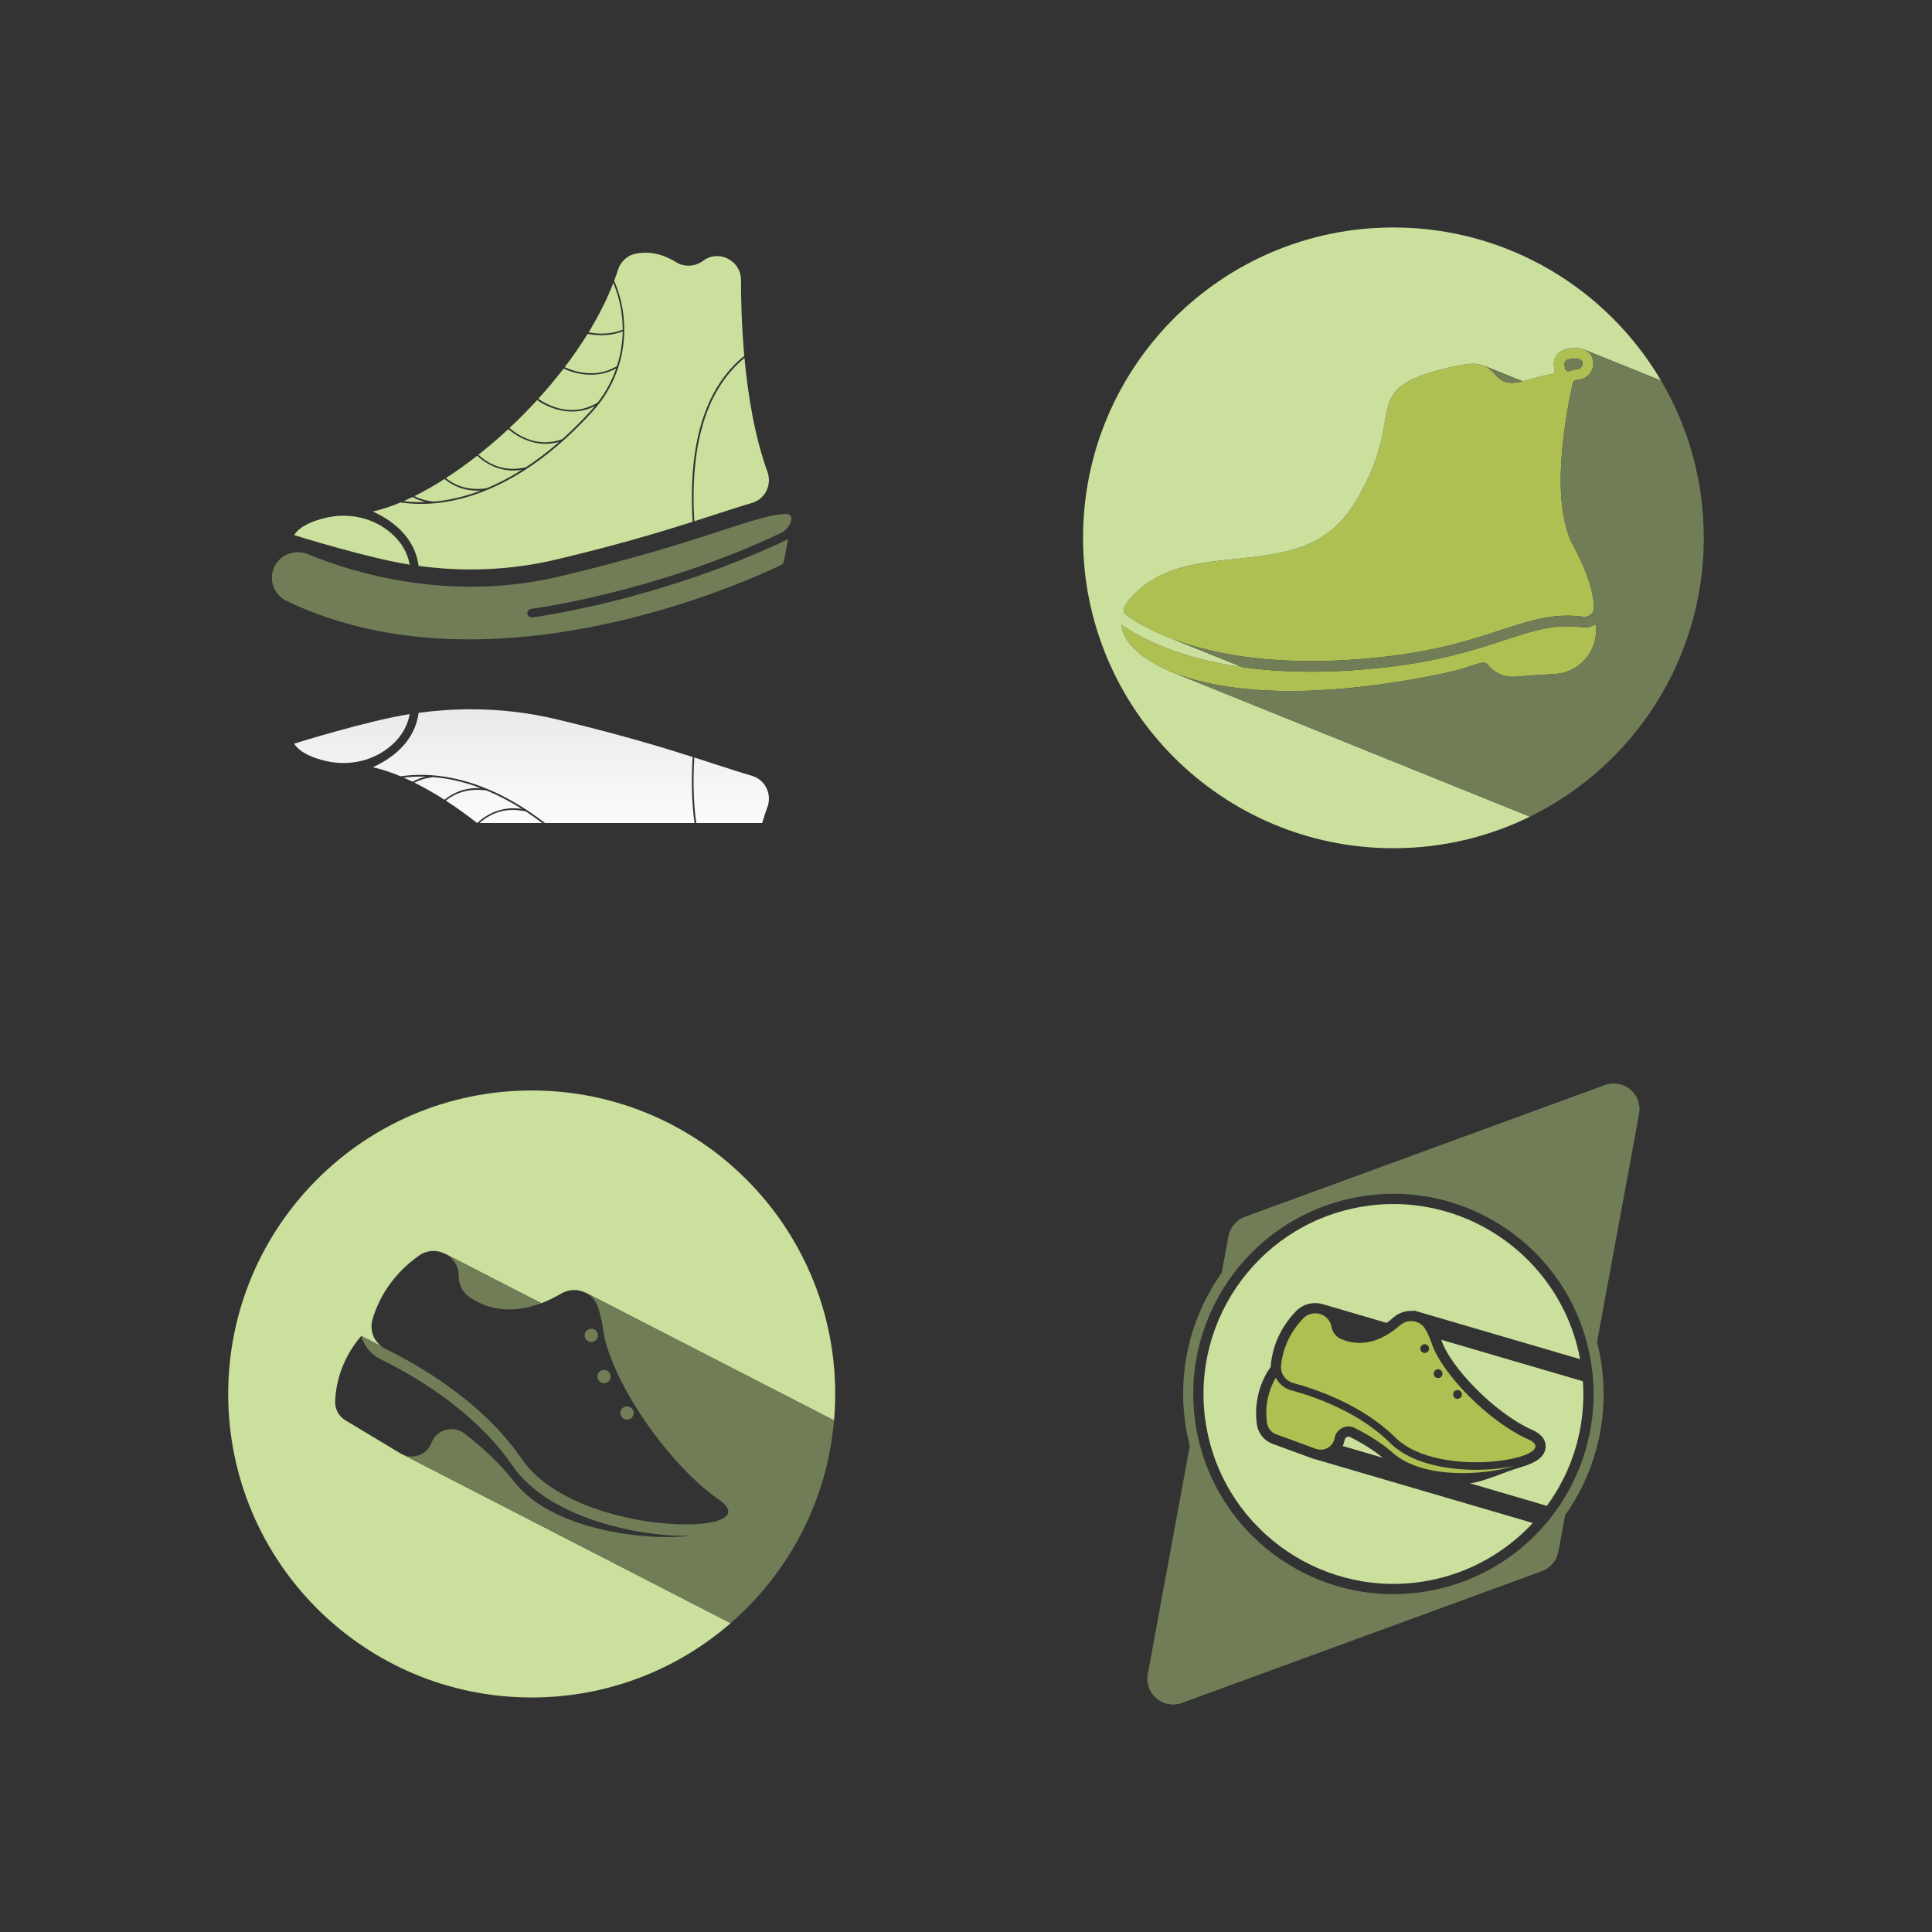 <?xml version="1.0" encoding="UTF-8"?>
<svg xmlns="http://www.w3.org/2000/svg" xmlns:xlink="http://www.w3.org/1999/xlink" width="2000" height="2000" viewBox="0 0 2000 2000">
<rect x="0" y="0" width="2000" height="2000" fill="#333333" stroke="none"/>
<defs>
<clipPath id="clip-0">

</clipPath>
<clipPath id="clip-1">
<path clip-rule="nonzero" d="M 819.344 786.699 C 818.285 780.211 814.07 774.672 808.121 771.859 C 677.199 710.051 551.297 693.66 549.867 693.48 C 547.422 693.172 545.688 690.941 545.992 688.5 C 546.277 686.238 548.199 684.59 550.414 684.59 C 550.602 684.59 550.785 684.602 550.973 684.629 C 552.434 684.809 682.098 701.66 815.789 765.629 C 813.91 754.82 811.824 743.52 811.023 741.539 C 810.562 740.398 809.707 739.469 808.602 738.93 C 784.555 727.18 511.727 598.539 296.711 701.629 C 284.703 707.391 278.645 721.109 282.805 733.91 C 287.66 748.859 304.316 755.969 318.859 749.988 C 365.578 730.781 465.285 700.059 579.094 726.988 C 728.523 762.352 783.41 791.77 814.375 791.711 C 817.129 791.699 819.344 789.449 819.344 786.699 Z M 819.344 786.699 "/>
</clipPath>
<clipPath id="clip-2">
<path clip-rule="nonzero" d="M 819.344 786.699 C 818.285 780.211 814.07 774.672 808.121 771.859 C 677.199 710.051 551.297 693.66 549.867 693.48 C 547.422 693.172 545.688 690.941 545.992 688.5 C 546.277 686.238 548.199 684.59 550.414 684.59 C 550.602 684.59 550.785 684.602 550.973 684.629 C 552.434 684.809 682.098 701.66 815.789 765.629 C 813.91 754.82 811.824 743.52 811.023 741.539 C 810.562 740.398 809.707 739.469 808.602 738.93 C 784.555 727.18 511.727 598.539 296.711 701.629 C 284.703 707.391 278.645 721.109 282.805 733.91 C 287.66 748.859 304.316 755.969 318.859 749.988 C 365.578 730.781 465.285 700.059 579.094 726.988 C 728.523 762.352 783.41 791.77 814.375 791.711 C 817.129 791.699 819.344 789.449 819.344 786.699 "/>
</clipPath>
<linearGradient id="linear-pattern-0" gradientUnits="userSpaceOnUse" x1="0.41" y1="0" x2="1.328" y2="0" gradientTransform="matrix(0, -210.656, 210.656, 0, 550.42, 878.22)">
<stop offset="0" stop-color="rgb(95.044%, 94.954%, 94.977%)" stop-opacity="1"/>
<stop offset="0.016" stop-color="rgb(94.958%, 94.867%, 94.89%)" stop-opacity="1"/>
<stop offset="0.031" stop-color="rgb(94.783%, 94.688%, 94.713%)" stop-opacity="1"/>
<stop offset="0.047" stop-color="rgb(94.611%, 94.513%, 94.537%)" stop-opacity="1"/>
<stop offset="0.062" stop-color="rgb(94.438%, 94.337%, 94.363%)" stop-opacity="1"/>
<stop offset="0.078" stop-color="rgb(94.266%, 94.162%, 94.188%)" stop-opacity="1"/>
<stop offset="0.094" stop-color="rgb(94.092%, 93.983%, 94.011%)" stop-opacity="1"/>
<stop offset="0.109" stop-color="rgb(93.919%, 93.808%, 93.835%)" stop-opacity="1"/>
<stop offset="0.125" stop-color="rgb(93.747%, 93.633%, 93.661%)" stop-opacity="1"/>
<stop offset="0.141" stop-color="rgb(93.575%, 93.457%, 93.486%)" stop-opacity="1"/>
<stop offset="0.156" stop-color="rgb(93.399%, 93.279%, 93.309%)" stop-opacity="1"/>
<stop offset="0.172" stop-color="rgb(93.227%, 93.103%, 93.134%)" stop-opacity="1"/>
<stop offset="0.188" stop-color="rgb(93.054%, 92.928%, 92.96%)" stop-opacity="1"/>
<stop offset="0.203" stop-color="rgb(92.882%, 92.752%, 92.784%)" stop-opacity="1"/>
<stop offset="0.219" stop-color="rgb(92.706%, 92.574%, 92.607%)" stop-opacity="1"/>
<stop offset="0.234" stop-color="rgb(92.534%, 92.398%, 92.432%)" stop-opacity="1"/>
<stop offset="0.25" stop-color="rgb(92.361%, 92.223%, 92.258%)" stop-opacity="1"/>
<stop offset="0.266" stop-color="rgb(92.189%, 92.047%, 92.082%)" stop-opacity="1"/>
<stop offset="0.281" stop-color="rgb(92.014%, 91.869%, 91.905%)" stop-opacity="1"/>
<stop offset="0.297" stop-color="rgb(91.843%, 91.695%, 91.731%)" stop-opacity="1"/>
<stop offset="0.312" stop-color="rgb(91.669%, 91.518%, 91.556%)" stop-opacity="1"/>
<stop offset="0.328" stop-color="rgb(91.496%, 91.342%, 91.38%)" stop-opacity="1"/>
<stop offset="0.344" stop-color="rgb(91.322%, 91.164%, 91.203%)" stop-opacity="1"/>
<stop offset="0.359" stop-color="rgb(91.15%, 90.99%, 91.029%)" stop-opacity="1"/>
<stop offset="0.375" stop-color="rgb(90.977%, 90.813%, 90.854%)" stop-opacity="1"/>
<stop offset="0.391" stop-color="rgb(90.805%, 90.637%, 90.678%)" stop-opacity="1"/>
<stop offset="0.406" stop-color="rgb(90.63%, 90.459%, 90.501%)" stop-opacity="1"/>
<stop offset="0.422" stop-color="rgb(90.459%, 90.285%, 90.327%)" stop-opacity="1"/>
<stop offset="0.438" stop-color="rgb(90.285%, 90.108%, 90.152%)" stop-opacity="1"/>
<stop offset="0.453" stop-color="rgb(90.111%, 89.931%, 89.975%)" stop-opacity="1"/>
<stop offset="0.469" stop-color="rgb(89.937%, 89.754%, 89.799%)" stop-opacity="1"/>
<stop offset="0.484" stop-color="rgb(89.766%, 89.58%, 89.626%)" stop-opacity="1"/>
<stop offset="0.5" stop-color="rgb(89.592%, 89.403%, 89.45%)" stop-opacity="1"/>
<stop offset="0.516" stop-color="rgb(89.418%, 89.226%, 89.273%)" stop-opacity="1"/>
<stop offset="0.531" stop-color="rgb(89.244%, 89.049%, 89.098%)" stop-opacity="1"/>
<stop offset="0.547" stop-color="rgb(89.073%, 88.875%, 88.924%)" stop-opacity="1"/>
<stop offset="0.562" stop-color="rgb(88.899%, 88.698%, 88.748%)" stop-opacity="1"/>
<stop offset="0.578" stop-color="rgb(88.725%, 88.521%, 88.571%)" stop-opacity="1"/>
<stop offset="0.594" stop-color="rgb(88.551%, 88.344%, 88.396%)" stop-opacity="1"/>
<stop offset="0.609" stop-color="rgb(88.38%, 88.17%, 88.222%)" stop-opacity="1"/>
<stop offset="0.625" stop-color="rgb(88.206%, 87.993%, 88.046%)" stop-opacity="1"/>
<stop offset="0.75" stop-color="rgb(88.02%, 87.802%, 87.857%)" stop-opacity="1"/>
<stop offset="1" stop-color="rgb(87.921%, 87.701%, 87.756%)" stop-opacity="1"/>
</linearGradient>
<clipPath id="clip-3">
<path clip-rule="nonzero" d="M 304 739 L 425 739 L 425 790 L 304 790 Z M 304 739 "/>
</clipPath>
<clipPath id="clip-4">
<path clip-rule="nonzero" d="M 414.898 760.969 C 419.594 754.422 422.648 747.16 424.09 739.238 C 380.648 746 304.539 769.801 304.539 769.801 C 304.547 769.898 304.547 769.961 304.547 769.961 C 310.629 779.371 324.316 784.73 337.395 787.781 C 361.195 793.328 386.535 787.859 404.957 771.789 C 408.652 768.57 412.02 764.98 414.898 760.969 Z M 414.898 760.969 "/>
</clipPath>
<clipPath id="clip-5">
<path clip-rule="nonzero" d="M 414.898 760.969 C 419.594 754.422 422.648 747.16 424.09 739.238 C 380.648 746 304.539 769.801 304.539 769.801 C 304.547 769.898 304.547 769.961 304.547 769.961 C 310.629 779.371 324.316 784.73 337.395 787.781 C 361.195 793.328 386.535 787.859 404.957 771.789 C 408.652 768.57 412.02 764.98 414.898 760.969 "/>
</clipPath>
<linearGradient id="linear-pattern-1" gradientUnits="userSpaceOnUse" x1="0.403" y1="0" x2="0.66" y2="0" gradientTransform="matrix(0, -210.657, 210.657, 0, 364.316, 878.22)">
<stop offset="0" stop-color="rgb(95.134%, 95.045%, 95.067%)" stop-opacity="1"/>
<stop offset="0.062" stop-color="rgb(95.038%, 94.948%, 94.971%)" stop-opacity="1"/>
<stop offset="0.125" stop-color="rgb(94.844%, 94.751%, 94.774%)" stop-opacity="1"/>
<stop offset="0.188" stop-color="rgb(94.649%, 94.551%, 94.576%)" stop-opacity="1"/>
<stop offset="0.25" stop-color="rgb(94.456%, 94.356%, 94.38%)" stop-opacity="1"/>
<stop offset="0.312" stop-color="rgb(94.263%, 94.157%, 94.183%)" stop-opacity="1"/>
<stop offset="0.375" stop-color="rgb(94.067%, 93.959%, 93.987%)" stop-opacity="1"/>
<stop offset="0.438" stop-color="rgb(93.874%, 93.762%, 93.79%)" stop-opacity="1"/>
<stop offset="0.5" stop-color="rgb(93.681%, 93.565%, 93.594%)" stop-opacity="1"/>
<stop offset="0.562" stop-color="rgb(93.488%, 93.369%, 93.398%)" stop-opacity="1"/>
<stop offset="0.625" stop-color="rgb(93.292%, 93.17%, 93.201%)" stop-opacity="1"/>
<stop offset="0.688" stop-color="rgb(93.1%, 92.975%, 93.005%)" stop-opacity="1"/>
<stop offset="0.75" stop-color="rgb(92.905%, 92.776%, 92.809%)" stop-opacity="1"/>
<stop offset="0.812" stop-color="rgb(92.711%, 92.578%, 92.61%)" stop-opacity="1"/>
<stop offset="0.875" stop-color="rgb(92.519%, 92.383%, 92.416%)" stop-opacity="1"/>
<stop offset="0.938" stop-color="rgb(92.325%, 92.184%, 92.22%)" stop-opacity="1"/>
<stop offset="1" stop-color="rgb(92.128%, 91.986%, 92.021%)" stop-opacity="1"/>
</linearGradient>
<clipPath id="clip-6">
<path clip-rule="nonzero" d="M 417 803 L 441 803 L 441 810 L 417 810 Z M 417 803 "/>
</clipPath>
<clipPath id="clip-7">
<path clip-rule="nonzero" d="M 417.84 804.988 C 420.875 806.309 423.941 807.719 427.039 809.219 C 431.023 807.039 435.523 805.23 440.633 803.988 C 432.062 803.719 424.414 804.172 417.84 804.988 Z M 417.84 804.988 "/>
</clipPath>
<clipPath id="clip-8">
<path clip-rule="nonzero" d="M 417.84 804.988 C 420.875 806.309 423.941 807.719 427.039 809.219 C 431.023 807.039 435.523 805.23 440.633 803.988 C 432.062 803.719 424.414 804.172 417.84 804.988 "/>
</clipPath>
<linearGradient id="linear-pattern-2" gradientUnits="userSpaceOnUse" x1="0.328" y1="0" x2="0.354" y2="0" gradientTransform="matrix(0, -210.656, 210.656, 0, 429.237, 878.22)">
<stop offset="0" stop-color="rgb(96.043%, 95.972%, 95.99%)" stop-opacity="1"/>
<stop offset="0.5" stop-color="rgb(95.964%, 95.891%, 95.909%)" stop-opacity="1"/>
<stop offset="1" stop-color="rgb(95.81%, 95.734%, 95.752%)" stop-opacity="1"/>
</linearGradient>
<clipPath id="clip-9">
<path clip-rule="nonzero" d="M 461 817 L 541 817 L 541 852 L 461 852 Z M 461 817 "/>
</clipPath>
<clipPath id="clip-10">
<path clip-rule="nonzero" d="M 540.316 837.41 C 527.438 829.281 515.188 823.059 503.734 818.309 C 484.715 815.629 471.086 821.141 461.539 828.809 C 472.289 835.75 483.152 843.512 493.953 851.98 C 503.773 842.988 519.242 834.102 540.316 837.41 Z M 540.316 837.41 "/>
</clipPath>
<clipPath id="clip-11">
<path clip-rule="nonzero" d="M 540.316 837.41 C 527.438 829.281 515.188 823.059 503.734 818.309 C 484.715 815.629 471.086 821.141 461.539 828.809 C 472.289 835.75 483.152 843.512 493.953 851.98 C 503.773 842.988 519.242 834.102 540.316 837.41 "/>
</clipPath>
<linearGradient id="linear-pattern-3" gradientUnits="userSpaceOnUse" x1="0.125" y1="0" x2="0.297" y2="0" gradientTransform="matrix(0, -210.656, 210.656, 0, 500.928, 878.22)">
<stop offset="0" stop-color="rgb(98.497%, 98.47%, 98.477%)" stop-opacity="1"/>
<stop offset="0.125" stop-color="rgb(98.367%, 98.337%, 98.344%)" stop-opacity="1"/>
<stop offset="0.25" stop-color="rgb(98.105%, 98.07%, 98.079%)" stop-opacity="1"/>
<stop offset="0.375" stop-color="rgb(97.845%, 97.806%, 97.816%)" stop-opacity="1"/>
<stop offset="0.5" stop-color="rgb(97.585%, 97.542%, 97.552%)" stop-opacity="1"/>
<stop offset="0.625" stop-color="rgb(97.324%, 97.275%, 97.287%)" stop-opacity="1"/>
<stop offset="0.75" stop-color="rgb(97.064%, 97.011%, 97.023%)" stop-opacity="1"/>
<stop offset="0.875" stop-color="rgb(96.802%, 96.744%, 96.758%)" stop-opacity="1"/>
<stop offset="1" stop-color="rgb(96.542%, 96.48%, 96.495%)" stop-opacity="1"/>
</linearGradient>
<clipPath id="clip-12">
<path clip-rule="nonzero" d="M 428 804 L 498 804 L 498 828 L 428 828 Z M 428 804 "/>
</clipPath>
<clipPath id="clip-13">
<path clip-rule="nonzero" d="M 497.609 815.879 C 481.934 809.941 467.887 806.762 455.984 805.23 C 453.547 804.91 451.164 804.66 448.84 804.469 C 441.059 805.309 434.484 807.34 428.953 810.16 C 439.113 815.18 449.566 821.141 460.141 827.898 C 468.965 820.66 481.152 815.109 497.609 815.879 Z M 497.609 815.879 "/>
</clipPath>
<clipPath id="clip-14">
<path clip-rule="nonzero" d="M 497.609 815.879 C 481.934 809.941 467.887 806.762 455.984 805.23 C 453.547 804.91 451.164 804.66 448.84 804.469 C 441.059 805.309 434.484 807.34 428.953 810.16 C 439.113 815.18 449.566 821.141 460.141 827.898 C 468.965 820.66 481.152 815.109 497.609 815.879 "/>
</clipPath>
<linearGradient id="linear-pattern-4" gradientUnits="userSpaceOnUse" x1="0.239" y1="0" x2="0.35" y2="0" gradientTransform="matrix(0, -210.657, 210.657, 0, 463.281, 878.22)">
<stop offset="0" stop-color="rgb(97.116%, 97.064%, 97.076%)" stop-opacity="1"/>
<stop offset="0.25" stop-color="rgb(96.95%, 96.893%, 96.907%)" stop-opacity="1"/>
<stop offset="0.5" stop-color="rgb(96.613%, 96.55%, 96.565%)" stop-opacity="1"/>
<stop offset="0.75" stop-color="rgb(96.277%, 96.208%, 96.225%)" stop-opacity="1"/>
<stop offset="1" stop-color="rgb(95.94%, 95.866%, 95.885%)" stop-opacity="1"/>
</linearGradient>
<clipPath id="clip-15">
<path clip-rule="nonzero" d="M 717 784 L 796 784 L 796 852 L 717 852 Z M 717 784 "/>
</clipPath>
<clipPath id="clip-16">
<path clip-rule="nonzero" d="M 778.227 803.051 C 768.16 800.172 756.551 796.391 742.684 791.891 C 735.281 789.48 727.328 786.891 718.734 784.16 C 717.262 808.988 717.941 831.609 720.766 851.98 L 788.992 851.98 C 790.695 846.289 792.516 840.699 794.488 835.262 C 799.367 821.801 791.988 806.988 778.227 803.051 Z M 778.227 803.051 "/>
</clipPath>
<clipPath id="clip-17">
<path clip-rule="nonzero" d="M 778.227 803.051 C 768.16 800.172 756.551 796.391 742.684 791.891 C 735.281 789.48 727.328 786.891 718.734 784.16 C 717.262 808.988 717.941 831.609 720.766 851.98 L 788.992 851.98 C 790.695 846.289 792.516 840.699 794.488 835.262 C 799.367 821.801 791.988 806.988 778.227 803.051 "/>
</clipPath>
<linearGradient id="linear-pattern-5" gradientUnits="userSpaceOnUse" x1="0.125" y1="0" x2="0.447" y2="0" gradientTransform="matrix(0, -210.657, 210.657, 0, 756.987, 878.22)">
<stop offset="0" stop-color="rgb(98.497%, 98.47%, 98.477%)" stop-opacity="1"/>
<stop offset="0.062" stop-color="rgb(98.376%, 98.346%, 98.354%)" stop-opacity="1"/>
<stop offset="0.125" stop-color="rgb(98.131%, 98.097%, 98.106%)" stop-opacity="1"/>
<stop offset="0.188" stop-color="rgb(97.89%, 97.85%, 97.861%)" stop-opacity="1"/>
<stop offset="0.25" stop-color="rgb(97.647%, 97.604%, 97.615%)" stop-opacity="1"/>
<stop offset="0.312" stop-color="rgb(97.401%, 97.354%, 97.366%)" stop-opacity="1"/>
<stop offset="0.375" stop-color="rgb(97.162%, 97.11%, 97.122%)" stop-opacity="1"/>
<stop offset="0.438" stop-color="rgb(96.918%, 96.861%, 96.875%)" stop-opacity="1"/>
<stop offset="0.5" stop-color="rgb(96.672%, 96.613%, 96.628%)" stop-opacity="1"/>
<stop offset="0.562" stop-color="rgb(96.432%, 96.367%, 96.384%)" stop-opacity="1"/>
<stop offset="0.625" stop-color="rgb(96.188%, 96.12%, 96.136%)" stop-opacity="1"/>
<stop offset="0.688" stop-color="rgb(95.944%, 95.869%, 95.888%)" stop-opacity="1"/>
<stop offset="0.75" stop-color="rgb(95.703%, 95.624%, 95.644%)" stop-opacity="1"/>
<stop offset="0.812" stop-color="rgb(95.457%, 95.375%, 95.395%)" stop-opacity="1"/>
<stop offset="0.875" stop-color="rgb(95.216%, 95.129%, 95.151%)" stop-opacity="1"/>
<stop offset="0.938" stop-color="rgb(94.974%, 94.882%, 94.905%)" stop-opacity="1"/>
<stop offset="1" stop-color="rgb(94.728%, 94.632%, 94.656%)" stop-opacity="1"/>
</linearGradient>
<clipPath id="clip-18">
<path clip-rule="nonzero" d="M 385 734 L 719 734 L 719 852 L 385 852 Z M 385 734 "/>
</clipPath>
<clipPath id="clip-19">
<path clip-rule="nonzero" d="M 716.984 783.602 C 682.348 772.578 637.289 759.09 574.984 744.352 C 546.664 737.648 517.199 734.25 487.398 734.25 C 468.41 734.25 450.297 735.641 433.355 737.91 C 431.957 748.238 428.223 757.711 422.125 766.199 C 412.832 779.129 399.359 788.09 385.965 794.262 C 395.027 796.27 404.66 799.441 414.68 803.629 C 420.734 802.75 427.758 802.121 435.691 802.121 C 441.961 802.121 448.785 802.512 456.086 803.441 C 483.117 806.91 521.047 818.691 564.188 851.98 L 718.965 851.98 C 716.137 831.43 715.477 808.621 716.984 783.602 Z M 716.984 783.602 "/>
</clipPath>
<clipPath id="clip-20">
<path clip-rule="nonzero" d="M 716.984 783.602 C 682.348 772.578 637.289 759.09 574.984 744.352 C 546.664 737.648 517.199 734.25 487.398 734.25 C 468.41 734.25 450.297 735.641 433.355 737.91 C 431.957 748.238 428.223 757.711 422.125 766.199 C 412.832 779.129 399.359 788.09 385.965 794.262 C 395.027 796.27 404.66 799.441 414.68 803.629 C 420.734 802.75 427.758 802.121 435.691 802.121 C 441.961 802.121 448.785 802.512 456.086 803.441 C 483.117 806.91 521.047 818.691 564.188 851.98 L 718.965 851.98 C 716.137 831.43 715.477 808.621 716.984 783.602 "/>
</clipPath>
<linearGradient id="linear-pattern-6" gradientUnits="userSpaceOnUse" x1="0.125" y1="0" x2="0.683" y2="0" gradientTransform="matrix(0, -210.657, 210.657, 0, 552.464, 878.22)">
<stop offset="0" stop-color="rgb(98.497%, 98.47%, 98.477%)" stop-opacity="1"/>
<stop offset="0.031" stop-color="rgb(98.392%, 98.363%, 98.37%)" stop-opacity="1"/>
<stop offset="0.062" stop-color="rgb(98.178%, 98.146%, 98.154%)" stop-opacity="1"/>
<stop offset="0.094" stop-color="rgb(97.968%, 97.931%, 97.94%)" stop-opacity="1"/>
<stop offset="0.125" stop-color="rgb(97.758%, 97.717%, 97.728%)" stop-opacity="1"/>
<stop offset="0.156" stop-color="rgb(97.548%, 97.504%, 97.514%)" stop-opacity="1"/>
<stop offset="0.188" stop-color="rgb(97.334%, 97.287%, 97.299%)" stop-opacity="1"/>
<stop offset="0.219" stop-color="rgb(97.125%, 97.073%, 97.086%)" stop-opacity="1"/>
<stop offset="0.25" stop-color="rgb(96.915%, 96.858%, 96.873%)" stop-opacity="1"/>
<stop offset="0.281" stop-color="rgb(96.703%, 96.643%, 96.658%)" stop-opacity="1"/>
<stop offset="0.312" stop-color="rgb(96.492%, 96.428%, 96.445%)" stop-opacity="1"/>
<stop offset="0.344" stop-color="rgb(96.281%, 96.214%, 96.231%)" stop-opacity="1"/>
<stop offset="0.375" stop-color="rgb(96.069%, 95.998%, 96.016%)" stop-opacity="1"/>
<stop offset="0.406" stop-color="rgb(95.86%, 95.786%, 95.804%)" stop-opacity="1"/>
<stop offset="0.438" stop-color="rgb(95.65%, 95.57%, 95.59%)" stop-opacity="1"/>
<stop offset="0.469" stop-color="rgb(95.436%, 95.354%, 95.374%)" stop-opacity="1"/>
<stop offset="0.5" stop-color="rgb(95.227%, 95.14%, 95.161%)" stop-opacity="1"/>
<stop offset="0.531" stop-color="rgb(95.016%, 94.926%, 94.949%)" stop-opacity="1"/>
<stop offset="0.562" stop-color="rgb(94.804%, 94.71%, 94.734%)" stop-opacity="1"/>
<stop offset="0.594" stop-color="rgb(94.592%, 94.495%, 94.519%)" stop-opacity="1"/>
<stop offset="0.625" stop-color="rgb(94.383%, 94.281%, 94.307%)" stop-opacity="1"/>
<stop offset="0.656" stop-color="rgb(94.173%, 94.067%, 94.093%)" stop-opacity="1"/>
<stop offset="0.688" stop-color="rgb(93.961%, 93.851%, 93.878%)" stop-opacity="1"/>
<stop offset="0.719" stop-color="rgb(93.75%, 93.637%, 93.665%)" stop-opacity="1"/>
<stop offset="0.75" stop-color="rgb(93.539%, 93.422%, 93.451%)" stop-opacity="1"/>
<stop offset="0.781" stop-color="rgb(93.327%, 93.207%, 93.237%)" stop-opacity="1"/>
<stop offset="0.812" stop-color="rgb(93.118%, 92.993%, 93.024%)" stop-opacity="1"/>
<stop offset="0.844" stop-color="rgb(92.906%, 92.778%, 92.81%)" stop-opacity="1"/>
<stop offset="0.875" stop-color="rgb(92.694%, 92.561%, 92.595%)" stop-opacity="1"/>
<stop offset="0.906" stop-color="rgb(92.485%, 92.349%, 92.383%)" stop-opacity="1"/>
<stop offset="0.938" stop-color="rgb(92.274%, 92.134%, 92.169%)" stop-opacity="1"/>
<stop offset="0.969" stop-color="rgb(92.061%, 91.917%, 91.953%)" stop-opacity="1"/>
<stop offset="1" stop-color="rgb(91.85%, 91.702%, 91.739%)" stop-opacity="1"/>
</linearGradient>
<clipPath id="clip-21">
<path clip-rule="nonzero" d="M 496 838 L 562 838 L 562 852 L 496 852 Z M 496 838 "/>
</clipPath>
<clipPath id="clip-22">
<path clip-rule="nonzero" d="M 496.379 851.98 L 561.27 851.98 C 555.551 847.629 549.926 843.66 544.41 840.039 C 522.461 834.82 506.539 843.039 496.379 851.98 Z M 496.379 851.98 "/>
</clipPath>
<clipPath id="clip-23">
<path clip-rule="nonzero" d="M 496.379 851.98 L 561.27 851.98 C 555.551 847.629 549.926 843.66 544.41 840.039 C 522.461 834.82 506.539 843.039 496.379 851.98 "/>
</clipPath>
<linearGradient id="linear-pattern-7" gradientUnits="userSpaceOnUse" x1="0.125" y1="0" x2="0.206" y2="0" gradientTransform="matrix(0, -210.657, 210.657, 0, 528.825, 878.22)">
<stop offset="0" stop-color="rgb(98.497%, 98.47%, 98.477%)" stop-opacity="1"/>
<stop offset="0.25" stop-color="rgb(98.375%, 98.346%, 98.352%)" stop-opacity="1"/>
<stop offset="0.5" stop-color="rgb(98.128%, 98.093%, 98.102%)" stop-opacity="1"/>
<stop offset="0.75" stop-color="rgb(97.882%, 97.844%, 97.853%)" stop-opacity="1"/>
<stop offset="1" stop-color="rgb(97.636%, 97.594%, 97.604%)" stop-opacity="1"/>
</linearGradient>
</defs>

<path fill-rule="nonzero" fill="rgb(44.478%, 48.86%, 34.346%)" fill-opacity="1" d="M 550.973 639.129 C 550.785 639.16 550.598 639.172 550.414 639.172 C 548.199 639.172 546.277 637.52 545.996 635.262 C 545.688 632.82 547.422 630.59 549.867 630.281 C 551.297 630.102 677.199 613.711 808.121 551.91 C 814.07 549.102 818.285 543.559 819.344 537.059 C 819.344 534.309 817.129 532.059 814.375 532.059 C 783.41 531.988 728.523 561.41 579.094 596.77 C 465.285 623.711 365.578 592.98 318.859 573.77 C 304.316 567.789 287.66 574.898 282.805 589.852 C 278.648 602.66 284.703 616.371 296.711 622.129 C 511.727 725.23 784.555 596.578 808.602 584.828 C 809.707 584.289 810.562 583.371 811.023 582.219 C 811.824 580.238 813.906 568.941 815.789 558.141 C 682.098 622.102 552.434 638.949 550.973 639.129 "/>
<path fill-rule="nonzero" fill="rgb(78.929%, 87.808%, 61.244%)" fill-opacity="1" d="M 414.898 562.789 C 412.02 558.781 408.648 555.191 404.957 551.969 C 386.535 535.91 361.195 530.43 337.395 535.98 C 324.316 539.031 310.629 544.391 304.551 553.809 C 304.551 553.809 304.547 553.859 304.539 553.961 C 304.539 553.961 380.648 577.762 424.09 584.52 C 422.648 576.609 419.594 569.34 414.898 562.789 "/>
<path fill-rule="nonzero" fill="rgb(78.929%, 87.808%, 61.244%)" fill-opacity="1" d="M 608.336 345.621 C 601.109 357.32 593.133 368.84 584.57 380.07 C 590.941 383.141 615.484 393.172 638.676 378.961 C 642.438 367.27 644.426 355.148 644.617 343.012 C 629.906 348.77 615.258 347.02 608.336 345.621 "/>
<path fill-rule="nonzero" fill="rgb(78.929%, 87.808%, 61.244%)" fill-opacity="1" d="M 583.422 381.57 C 575.176 392.301 566.406 402.75 557.25 412.82 C 565.27 418.48 591.086 433.559 618.828 416.648 C 627.23 405.75 633.57 393.84 637.859 381.398 C 614.129 394.512 589.262 384.328 583.422 381.57 "/>
<path fill-rule="nonzero" fill="rgb(78.929%, 87.808%, 61.244%)" fill-opacity="1" d="M 581.945 454.699 C 591.867 445.84 602.008 435.84 612.312 424.488 C 613.551 423.121 614.742 421.719 615.91 420.32 C 588.801 433.98 563.758 419.52 556.008 414.18 C 546.797 424.23 537.219 433.898 527.414 443.07 C 537.055 451.391 556.711 463.66 581.945 454.699 "/>
<path fill-rule="nonzero" fill="rgb(78.929%, 87.808%, 61.244%)" fill-opacity="1" d="M 609.34 343.98 C 616.398 345.441 630.52 347.07 644.613 341.27 C 644.645 324.809 641.406 308.34 634.934 292.879 C 628.297 310.031 619.605 327.18 609.34 343.98 "/>
<path fill-rule="nonzero" fill="rgb(78.929%, 87.808%, 61.244%)" fill-opacity="1" d="M 440.637 519.77 C 435.523 518.531 431.023 516.73 427.043 514.539 C 423.941 516.039 420.879 517.449 417.84 518.77 C 424.414 519.59 432.066 520.039 440.637 519.77 "/>
<path fill-rule="nonzero" fill="rgb(78.929%, 87.808%, 61.244%)" fill-opacity="1" d="M 526.148 444.262 C 516.02 453.66 505.66 462.539 495.234 470.77 C 505.324 480.078 521.629 489.141 544.41 483.719 C 555.449 476.48 566.926 467.828 578.734 457.539 C 554.656 464.109 535.656 452.281 526.148 444.262 "/>
<path fill-rule="nonzero" fill="rgb(78.929%, 87.808%, 61.244%)" fill-opacity="1" d="M 493.953 471.781 C 483.152 480.25 472.289 488.012 461.539 494.961 C 471.086 502.621 484.715 508.129 503.734 505.461 C 515.188 500.711 527.438 494.48 540.316 486.352 C 519.242 489.672 503.773 480.77 493.953 471.781 "/>
<path fill-rule="nonzero" fill="rgb(78.929%, 87.808%, 61.244%)" fill-opacity="1" d="M 497.609 507.879 C 481.152 508.648 468.965 503.102 460.141 495.859 C 449.566 502.621 439.113 508.578 428.953 513.609 C 434.488 516.422 441.059 518.449 448.84 519.289 C 451.164 519.102 453.547 518.852 455.984 518.531 C 467.887 517 481.934 513.82 497.609 507.879 "/>
<path fill-rule="nonzero" fill="rgb(78.929%, 87.808%, 61.244%)" fill-opacity="1" d="M 758.758 379.23 C 762.594 375.172 766.527 371.609 770.48 368.441 C 767.641 336.98 767.047 308.75 767.09 289.871 C 767.133 270.07 744.801 258.121 728.586 269.48 C 728.266 269.711 727.949 269.941 727.633 270.16 C 719.398 276.129 708.301 276.711 699.68 271.32 C 682.879 260.809 668.211 260.488 657.996 262.609 C 649.461 264.379 642.527 270.68 639.867 278.98 C 638.629 282.852 637.266 286.73 635.809 290.609 C 642.051 305.059 645.605 320.68 646.152 336.809 C 647.266 369.801 635.719 401.359 613.633 425.68 C 550.414 495.32 493.062 515.578 456.086 520.32 C 448.785 521.262 441.961 521.641 435.691 521.641 C 427.758 521.641 420.734 521.012 414.68 520.129 C 404.664 524.32 395.027 527.488 385.965 529.512 C 399.359 535.672 412.832 544.629 422.125 557.559 C 428.227 566.051 431.957 575.52 433.355 585.859 C 450.297 588.121 468.41 589.512 487.398 589.512 C 517.199 589.512 546.664 586.109 574.984 579.41 C 637.289 564.672 682.348 551.18 716.984 540.16 C 712.594 467.328 726.594 413.27 758.758 379.23 "/>
<path fill-rule="nonzero" fill="rgb(78.929%, 87.808%, 61.244%)" fill-opacity="1" d="M 770.68 370.57 C 766.938 373.629 763.219 377.07 759.586 380.961 C 728.172 414.59 714.477 467.879 718.734 539.609 C 727.328 536.871 735.281 534.281 742.688 531.871 C 756.551 527.371 768.16 523.602 778.227 520.711 C 791.992 516.77 799.371 501.961 794.488 488.512 C 781.211 451.91 774.258 408.961 770.68 370.57 "/>
<g clip-path="url(#clip-0)">
<g clip-path="url(#clip-1)">
<g clip-path="url(#clip-2)">
<path fill-rule="nonzero" fill="url(#linear-pattern-0)" d="M 278.645 791.77 L 819.344 791.77 L 819.344 598.539 L 278.645 598.539 Z M 278.645 791.77 "/>
</g>
</g>
</g>
<g clip-path="url(#clip-3)">
<g clip-path="url(#clip-4)">
<g clip-path="url(#clip-5)">
<path fill-rule="nonzero" fill="url(#linear-pattern-1)" d="M 304.539 793.328 L 424.09 793.328 L 424.09 739.238 L 304.539 739.238 Z M 304.539 793.328 "/>
</g>
</g>
</g>
<g clip-path="url(#clip-6)">
<g clip-path="url(#clip-7)">
<g clip-path="url(#clip-8)">
<path fill-rule="nonzero" fill="url(#linear-pattern-2)" d="M 417.84 809.219 L 440.633 809.219 L 440.633 803.719 L 417.84 803.719 Z M 417.84 809.219 "/>
</g>
</g>
</g>
<g clip-path="url(#clip-9)">
<g clip-path="url(#clip-10)">
<g clip-path="url(#clip-11)">
<path fill-rule="nonzero" fill="url(#linear-pattern-3)" d="M 461.539 851.98 L 540.316 851.98 L 540.316 815.629 L 461.539 815.629 Z M 461.539 851.98 "/>
</g>
</g>
</g>
<g clip-path="url(#clip-12)">
<g clip-path="url(#clip-13)">
<g clip-path="url(#clip-14)">
<path fill-rule="nonzero" fill="url(#linear-pattern-4)" d="M 428.953 827.898 L 497.609 827.898 L 497.609 804.469 L 428.953 804.469 Z M 428.953 827.898 "/>
</g>
</g>
</g>
<g clip-path="url(#clip-15)">
<g clip-path="url(#clip-16)">
<g clip-path="url(#clip-17)">
<path fill-rule="nonzero" fill="url(#linear-pattern-5)" d="M 717.262 851.98 L 799.367 851.98 L 799.367 784.16 L 717.262 784.16 Z M 717.262 851.98 "/>
</g>
</g>
</g>
<g clip-path="url(#clip-18)">
<g clip-path="url(#clip-19)">
<g clip-path="url(#clip-20)">
<path fill-rule="nonzero" fill="url(#linear-pattern-6)" d="M 385.965 851.98 L 718.965 851.98 L 718.965 734.25 L 385.965 734.25 Z M 385.965 851.98 "/>
</g>
</g>
</g>
<g clip-path="url(#clip-21)">
<g clip-path="url(#clip-22)">
<g clip-path="url(#clip-23)">
<path fill-rule="nonzero" fill="url(#linear-pattern-7)" d="M 496.379 851.98 L 561.27 851.98 L 561.27 834.82 L 496.379 834.82 Z M 496.379 851.98 "/>
</g>
</g>
</g>
<path fill-rule="nonzero" fill="rgb(68.527%, 75.185%, 32.52%)" fill-opacity="1" d="M 1633.52 382.059 C 1629.949 382.5 1627.059 383.25 1624.738 384.16 C 1623.051 384.828 1621.148 383.91 1620.539 382.191 C 1619.512 379.281 1619.07 376.488 1619.891 374.699 C 1620.969 372.328 1624.922 371.488 1628.051 371.211 C 1628.672 371.16 1629.48 371.109 1630.359 371.109 C 1633.641 371.109 1638.012 371.801 1638.391 375.398 C 1638.691 378.172 1636.621 381.68 1633.52 382.059 Z M 1628.539 564.691 C 1603.828 518.852 1621.109 428.09 1628.051 397.219 C 1628.102 397 1628.141 396.77 1628.172 396.551 C 1628.359 395.262 1629.219 394.148 1630.469 393.801 C 1631.648 393.469 1633.09 393.172 1634.859 392.961 C 1643.648 391.879 1650.27 383.309 1649.309 374.238 C 1648.531 366.949 1642.238 358.922 1627.059 360.281 C 1618.289 361.07 1612.52 364.391 1609.898 370.16 C 1608.02 374.281 1608.262 378.891 1609.371 383.141 C 1609.84 384.961 1608.621 386.789 1606.77 387.121 C 1599.84 388.352 1591.012 390.41 1579.789 393.75 C 1537.539 406.32 1557.949 368.441 1510.738 378.18 C 1397.109 401.609 1462.629 424.391 1401.301 522.352 C 1345.961 610.738 1230.109 549.059 1169.422 620.32 C 1164.211 626.441 1160.012 632.68 1166.59 637.281 C 1196.609 658.309 1275.969 697.711 1433.578 679.84 C 1547.199 666.949 1579.52 630.469 1639.238 638.469 C 1644.969 639.238 1650.07 634.77 1650.039 628.988 C 1649.98 617.879 1646.262 597.59 1628.539 564.691 "/>
<path fill-rule="nonzero" fill="rgb(68.527%, 75.185%, 32.52%)" fill-opacity="1" d="M 1357.219 695.34 C 1381.809 695.34 1407.91 693.789 1434.809 690.738 C 1490.969 684.371 1527.711 672.34 1557.238 662.672 C 1581.719 654.648 1601.07 648.309 1622.5 648.309 C 1627.559 648.309 1632.551 648.648 1637.75 649.34 C 1638.66 649.469 1639.59 649.531 1640.5 649.531 C 1644.539 649.531 1648.391 648.359 1651.691 646.211 C 1651.719 646.48 1651.762 646.762 1651.801 647.031 C 1655.199 672.949 1635.719 696.238 1609.629 697.719 C 1596.641 698.449 1581.891 699.398 1568.871 700.488 C 1557.879 701.41 1547 696.898 1540.27 688.172 C 1535.43 681.898 1526.629 690.422 1494.012 697.18 C 1254.02 746.941 1162.52 682.551 1160.859 646.66 C 1187.309 665.031 1247.602 695.34 1357.219 695.34 "/>
<path fill-rule="nonzero" fill="rgb(78.929%, 87.808%, 61.244%)" fill-opacity="1" d="M 1210.789 694.73 C 1176.891 680.328 1161.531 661.172 1160.859 646.66 C 1180.879 660.559 1220.289 681.301 1285.801 690.57 L 1213.93 661.559 C 1192 653.289 1176.559 644.27 1166.59 637.281 C 1160.012 632.68 1164.211 626.441 1169.422 620.32 C 1230.109 549.059 1345.961 610.738 1401.301 522.352 C 1462.629 424.391 1397.109 401.609 1510.738 378.18 C 1523.5 375.539 1531.32 376.391 1536.77 378.781 L 1576.238 394.719 C 1577.371 394.43 1578.551 394.109 1579.789 393.75 C 1591.012 390.41 1599.84 388.352 1606.77 387.121 C 1608.621 386.789 1609.84 384.961 1609.371 383.141 C 1608.262 378.891 1608.02 374.281 1609.898 370.16 C 1612.52 364.391 1618.289 361.07 1627.059 360.281 C 1632.172 359.82 1636.262 360.43 1639.48 361.711 L 1639.52 361.699 L 1719.531 394 C 1663.68 299.129 1560.512 235.469 1442.461 235.469 C 1265.012 235.469 1121.16 379.32 1121.16 556.77 C 1121.16 734.219 1265.012 878.078 1442.461 878.078 C 1493.172 878.078 1541.141 866.32 1583.789 845.398 L 1210.809 694.828 L 1210.789 694.73 "/>
<path fill-rule="nonzero" fill="rgb(44.478%, 48.86%, 34.346%)" fill-opacity="1" d="M 1630.359 371.109 C 1629.48 371.109 1628.672 371.16 1628.051 371.211 C 1624.922 371.488 1620.969 372.328 1619.891 374.699 C 1619.07 376.488 1619.512 379.281 1620.539 382.191 C 1621.148 383.91 1623.051 384.828 1624.738 384.16 C 1627.059 383.25 1629.949 382.5 1633.52 382.059 C 1636.621 381.68 1638.691 378.172 1638.391 375.398 C 1638.012 371.801 1633.641 371.109 1630.359 371.109 "/>
<path fill-rule="nonzero" fill="rgb(44.478%, 48.86%, 34.346%)" fill-opacity="1" d="M 1719.531 394 L 1639.52 361.699 L 1639.48 361.711 C 1645.84 364.238 1648.789 369.398 1649.309 374.238 C 1650.27 383.309 1643.648 391.879 1634.859 392.961 C 1633.09 393.172 1631.648 393.469 1630.469 393.801 C 1629.219 394.148 1628.359 395.262 1628.172 396.551 C 1628.141 396.77 1628.102 397 1628.051 397.219 C 1621.109 428.09 1603.828 518.852 1628.539 564.691 C 1646.262 597.59 1649.98 617.879 1650.039 628.988 C 1650.07 634.77 1644.969 639.238 1639.238 638.469 C 1579.52 630.469 1547.199 666.949 1433.578 679.84 C 1328.352 691.77 1258.012 678.172 1213.93 661.559 L 1285.801 690.57 C 1306.84 693.539 1330.57 695.34 1357.219 695.34 C 1381.809 695.34 1407.91 693.789 1434.809 690.738 C 1490.969 684.371 1527.711 672.34 1557.238 662.672 C 1581.719 654.648 1601.07 648.309 1622.5 648.309 C 1627.559 648.309 1632.551 648.648 1637.75 649.34 C 1638.66 649.469 1639.59 649.531 1640.5 649.531 C 1644.539 649.531 1648.391 648.359 1651.691 646.211 C 1651.719 646.48 1651.762 646.762 1651.801 647.031 C 1655.199 672.949 1635.719 696.238 1609.629 697.719 C 1596.641 698.449 1581.891 699.398 1568.871 700.488 C 1557.879 701.41 1547 696.898 1540.27 688.172 C 1535.43 681.898 1526.629 690.422 1494.012 697.18 C 1351.031 726.82 1260.77 715.949 1210.789 694.73 L 1210.809 694.828 L 1583.789 845.398 C 1690.379 793.109 1763.762 683.512 1763.762 556.77 C 1763.762 497.371 1747.641 441.73 1719.531 394 "/>
<path fill-rule="nonzero" fill="rgb(44.478%, 48.86%, 34.346%)" fill-opacity="1" d="M 1576.238 394.719 L 1536.77 378.781 C 1550.898 384.969 1549.141 401.512 1576.238 394.719 "/>
<path fill-rule="nonzero" fill="rgb(78.929%, 87.808%, 61.244%)" fill-opacity="1" d="M 864.602 1443.039 C 864.602 1269.52 723.938 1128.859 550.422 1128.859 C 376.902 1128.859 236.238 1269.52 236.238 1443.039 C 236.238 1616.559 376.902 1757.23 550.422 1757.23 C 629.207 1757.23 701.223 1728.219 756.367 1680.309 L 417.699 1506.121 C 416.68 1505.699 415.668 1505.23 414.691 1504.641 L 357.609 1470.34 C 350.715 1466.199 346.605 1458.641 346.93 1450.609 C 347.555 1434.961 352.25 1408.172 373.984 1382.941 L 373.984 1382.93 L 373.988 1382.93 C 373.996 1382.922 374.004 1382.91 374.012 1382.898 C 374.016 1382.922 374.023 1382.93 374.027 1382.949 L 394.504 1393.48 C 386.289 1387.031 382.57 1376.09 385.637 1365.73 C 391.094 1347.27 403.863 1320.949 433.711 1299.82 C 442.539 1293.57 453.219 1293.762 461.492 1298.25 L 560.324 1349.078 C 566.883 1346.602 573.797 1343.309 581.059 1339.059 C 589.16 1334.32 598.629 1334.41 606.254 1338.262 L 606.379 1338.211 L 863.402 1470.398 C 864.184 1461.379 864.602 1452.262 864.602 1443.039 "/>
<path fill-rule="nonzero" fill="rgb(44.478%, 48.86%, 34.346%)" fill-opacity="1" d="M 623.77 1431.711 C 627.477 1432.551 631.16 1430.23 632.004 1426.52 C 632.848 1422.809 630.523 1419.129 626.816 1418.289 C 623.109 1417.441 619.422 1419.77 618.578 1423.469 C 617.738 1427.18 620.059 1430.871 623.77 1431.711 "/>
<path fill-rule="nonzero" fill="rgb(44.478%, 48.86%, 34.346%)" fill-opacity="1" d="M 485.832 1342.68 C 499.637 1352.25 524.758 1362.551 560.324 1349.078 L 461.492 1298.25 C 469.156 1302.422 474.758 1310.281 474.828 1320.301 C 474.832 1320.539 474.828 1320.781 474.828 1321.02 C 474.746 1329.621 478.77 1337.781 485.832 1342.68 "/>
<path fill-rule="nonzero" fill="rgb(44.478%, 48.86%, 34.346%)" fill-opacity="1" d="M 615.297 1376.27 C 611.938 1374.5 607.773 1375.789 606 1379.148 C 604.227 1382.512 605.516 1386.68 608.879 1388.449 C 612.242 1390.219 616.406 1388.93 618.18 1385.57 C 619.949 1382.211 618.66 1378.051 615.297 1376.27 "/>
<path fill-rule="nonzero" fill="rgb(44.478%, 48.86%, 34.346%)" fill-opacity="1" d="M 655.961 1462.5 C 655.812 1458.699 652.613 1455.738 648.816 1455.879 C 645.016 1456.031 642.055 1459.23 642.203 1463.031 C 642.348 1466.828 645.547 1469.789 649.344 1469.641 C 653.145 1469.5 656.105 1466.301 655.961 1462.5 "/>
<path fill-rule="nonzero" fill="rgb(44.478%, 48.86%, 34.346%)" fill-opacity="1" d="M 606.379 1338.211 L 606.254 1338.262 C 611.859 1341.09 616.477 1345.941 618.789 1352.441 C 621.105 1358.941 623.145 1367.16 624.594 1377.52 C 631.332 1425.828 688.391 1513.48 744.328 1552.551 C 800.266 1591.629 595.828 1591.828 540.363 1510.602 C 499.043 1450.078 431.141 1411.949 399.203 1396.449 C 397.5 1395.621 395.941 1394.609 394.504 1393.48 L 374.027 1382.949 C 376.516 1392.141 382.438 1400.32 391.043 1405.5 C 392.008 1406.078 393.012 1406.621 394.023 1407.109 C 405.449 1412.66 416.949 1418.898 428.199 1425.66 C 459.004 1444.18 501.77 1475.102 530.574 1517.289 C 540.027 1531.141 553.723 1543.512 571.27 1554.051 C 571.277 1554.059 571.281 1554.059 571.285 1554.059 C 600.742 1571.762 641.609 1584.328 683.402 1588.531 C 691.02 1589.301 702.711 1590.148 714.902 1589.871 C 663.977 1595.551 570.445 1582.609 532.645 1534.32 C 517.363 1514.801 499.207 1498.031 480.605 1483.871 C 468.988 1475.031 452.133 1479.738 446.762 1493.309 C 446.688 1493.5 446.613 1493.68 446.539 1493.871 C 441.984 1505.48 428.844 1510.711 417.699 1506.121 L 756.367 1680.309 C 816.223 1628.309 856.188 1554.039 863.402 1470.398 L 606.379 1338.211 "/>
<path fill-rule="nonzero" fill="rgb(44.478%, 48.86%, 34.346%)" fill-opacity="1" d="M 373.988 1382.93 L 373.984 1382.93 L 373.984 1382.941 C 373.984 1382.93 373.988 1382.93 373.988 1382.93 "/>
<path fill-rule="nonzero" fill="rgb(78.929%, 87.808%, 61.244%)" fill-opacity="1" d="M 1395.18 1487.301 C 1393.941 1487.539 1392.359 1488.512 1392 1490.41 L 1391.922 1490.828 C 1391.531 1492.969 1390.871 1495 1389.98 1496.898 L 1431.488 1509.07 C 1421.75 1501.172 1410.391 1493.969 1397.648 1487.648 C 1396.852 1487.25 1396.02 1487.141 1395.18 1487.301 "/>
<path fill-rule="nonzero" fill="rgb(78.929%, 87.808%, 61.244%)" fill-opacity="1" d="M 1358.609 1509.77 L 1317.379 1494.66 C 1308.75 1491.5 1302.551 1483.922 1301.18 1474.871 C 1299.609 1464.488 1298.828 1444.059 1310.691 1422.379 L 1310.781 1421.941 L 1315.469 1414.941 C 1315.48 1414.121 1315.531 1413.301 1315.609 1412.469 C 1317 1398.219 1322.609 1377.121 1341.43 1357.52 C 1345.449 1353.328 1350.551 1350.539 1356.191 1349.449 C 1360.73 1348.578 1365.48 1348.852 1369.922 1350.238 L 1435.449 1369.441 C 1437.762 1367.801 1440.09 1365.961 1442.391 1363.941 C 1446.129 1360.66 1450.672 1358.441 1455.531 1357.512 C 1458.051 1357.02 1460.629 1356.891 1463.18 1357.109 L 1463.859 1356.648 L 1635.738 1407.012 C 1635.672 1406.641 1635.602 1406.281 1635.531 1405.91 C 1615.059 1299.449 1511.789 1229.5 1405.34 1249.98 C 1298.879 1270.449 1228.93 1373.719 1249.398 1480.172 C 1269.871 1586.629 1373.141 1656.578 1479.602 1636.109 C 1520.898 1628.172 1558.41 1607.238 1586.75 1576.602 L 1361.789 1510.68 C 1360.621 1510.422 1359.602 1510.129 1358.609 1509.77 "/>
<path fill-rule="nonzero" fill="rgb(68.527%, 75.185%, 32.52%)" fill-opacity="1" d="M 1567.262 1517.641 C 1559.398 1519.34 1551.73 1520.238 1546.699 1520.691 C 1519.109 1523.18 1491.09 1520.129 1469.809 1512.34 C 1469.801 1512.34 1469.801 1512.328 1469.789 1512.328 C 1457.121 1507.691 1446.711 1501.379 1438.859 1493.59 C 1414.961 1469.859 1383.41 1455.16 1361.16 1447.012 C 1353.031 1444.031 1344.809 1441.422 1336.719 1439.25 C 1336 1439.059 1335.281 1438.828 1334.59 1438.578 C 1328.371 1436.301 1323.52 1431.738 1320.762 1426.102 C 1320.75 1426.09 1320.75 1426.078 1320.738 1426.07 C 1320.738 1426.07 1320.738 1426.078 1320.73 1426.09 C 1309.801 1445.141 1310.102 1463.07 1311.641 1473.289 C 1312.43 1478.531 1316.031 1482.91 1321.012 1484.73 L 1362.25 1499.84 C 1362.949 1500.102 1363.672 1500.281 1364.379 1500.422 C 1372.172 1502.012 1380.02 1496.98 1381.531 1488.891 C 1381.551 1488.762 1381.578 1488.629 1381.602 1488.5 C 1383.391 1479.051 1393.719 1473.898 1402.34 1478.18 C 1416.148 1485.031 1430 1493.621 1442.32 1504.371 C 1472.82 1530.93 1534.988 1527.66 1567.262 1517.641 "/>
<path fill-rule="nonzero" fill="rgb(68.527%, 75.185%, 32.52%)" fill-opacity="1" d="M 1509.84 1447.949 C 1507.398 1448.52 1504.961 1447 1504.391 1444.551 C 1503.82 1442.109 1505.34 1439.672 1507.781 1439.109 C 1510.219 1438.539 1512.66 1440.059 1513.23 1442.5 C 1513.801 1444.941 1512.281 1447.379 1509.84 1447.949 Z M 1488.551 1426.57 C 1486.051 1426.488 1484.078 1424.391 1484.172 1421.879 C 1484.25 1419.379 1486.352 1417.41 1488.852 1417.5 C 1491.359 1417.578 1493.32 1419.68 1493.238 1422.18 C 1493.16 1424.691 1491.059 1426.648 1488.551 1426.57 Z M 1479.191 1397.391 C 1478.461 1399.789 1475.922 1401.141 1473.52 1400.41 C 1471.121 1399.68 1469.77 1397.148 1470.5 1394.75 C 1471.23 1392.352 1473.77 1391 1476.16 1391.73 C 1478.559 1392.461 1479.922 1394.988 1479.191 1397.391 Z M 1581.672 1489.809 C 1540.578 1471.469 1492.719 1421.82 1482.34 1391.379 C 1480.109 1384.84 1477.77 1379.781 1475.461 1375.859 C 1473.148 1371.941 1469.551 1369.371 1465.57 1368.238 C 1460.148 1366.699 1454.012 1367.82 1449.359 1371.891 C 1445.18 1375.551 1441.121 1378.539 1437.18 1380.969 C 1415.82 1394.109 1398.27 1390.578 1388.141 1386.09 C 1382.961 1383.801 1379.34 1379.02 1378.32 1373.441 C 1378.289 1373.289 1378.262 1373.129 1378.23 1372.98 C 1376.941 1366.5 1372.328 1362.102 1366.852 1360.359 C 1360.93 1358.48 1353.988 1359.691 1349.051 1364.84 C 1332.359 1382.238 1327.371 1400.871 1326.129 1413.5 C 1325.441 1420.59 1329.211 1427.211 1335.328 1430.371 C 1336.398 1430.922 1337.539 1431.379 1338.738 1431.699 C 1361.352 1437.77 1410.078 1454 1444.371 1488.039 C 1490.398 1533.738 1622.762 1508.141 1581.672 1489.809 "/>
<path fill-rule="nonzero" fill="rgb(78.929%, 87.808%, 61.244%)" fill-opacity="1" d="M 1491.98 1386.922 C 1492.109 1387.27 1492.23 1387.621 1492.352 1387.961 C 1501.469 1414.719 1546.469 1462.52 1585.98 1480.148 C 1598.66 1485.809 1600.578 1493.461 1599.949 1498.891 C 1598.98 1507.32 1591.371 1513.641 1576.789 1518.051 C 1570.43 1519.98 1564.102 1522.02 1557.898 1524.422 C 1546.488 1528.828 1528.91 1535.18 1521.488 1535.441 L 1601.352 1558.84 C 1628.711 1521.328 1641.809 1476.039 1638.641 1429.891 L 1491.98 1386.922 "/>
<path fill-rule="nonzero" fill="rgb(44.478%, 48.86%, 34.346%)" fill-opacity="1" d="M 1605.379 1571.039 C 1575.641 1608.93 1532.621 1636.68 1481.602 1646.488 C 1369.23 1668.102 1260.629 1594.531 1239.02 1482.172 C 1217.41 1369.809 1290.98 1261.199 1403.34 1239.59 C 1515.699 1217.98 1624.309 1291.551 1645.922 1403.922 C 1647.059 1409.891 1647.93 1415.84 1648.551 1421.781 C 1654.289 1476.84 1637.66 1529.91 1605.379 1571.039 Z M 1661.34 1123.23 L 1288.738 1259.602 C 1279.871 1262.852 1273.379 1270.539 1271.672 1279.828 L 1264.711 1317.57 C 1263.91 1318.711 1263.102 1319.852 1262.32 1321.012 C 1229.719 1369.129 1217.82 1427.059 1228.789 1484.141 C 1229.621 1488.422 1230.609 1492.641 1231.68 1496.828 L 1188.16 1732.961 C 1184.41 1753.281 1204.18 1769.961 1223.578 1762.859 L 1596.172 1626.48 C 1605.039 1623.238 1611.539 1615.539 1613.25 1606.262 L 1620.199 1568.559 C 1650.68 1525.461 1664.398 1473.379 1658.898 1420.699 C 1658.238 1414.34 1657.309 1408.031 1656.141 1401.949 C 1655.309 1397.648 1654.32 1393.422 1653.25 1389.23 L 1696.762 1153.129 C 1700.512 1132.809 1680.738 1116.121 1661.34 1123.23 "/>
</svg>
